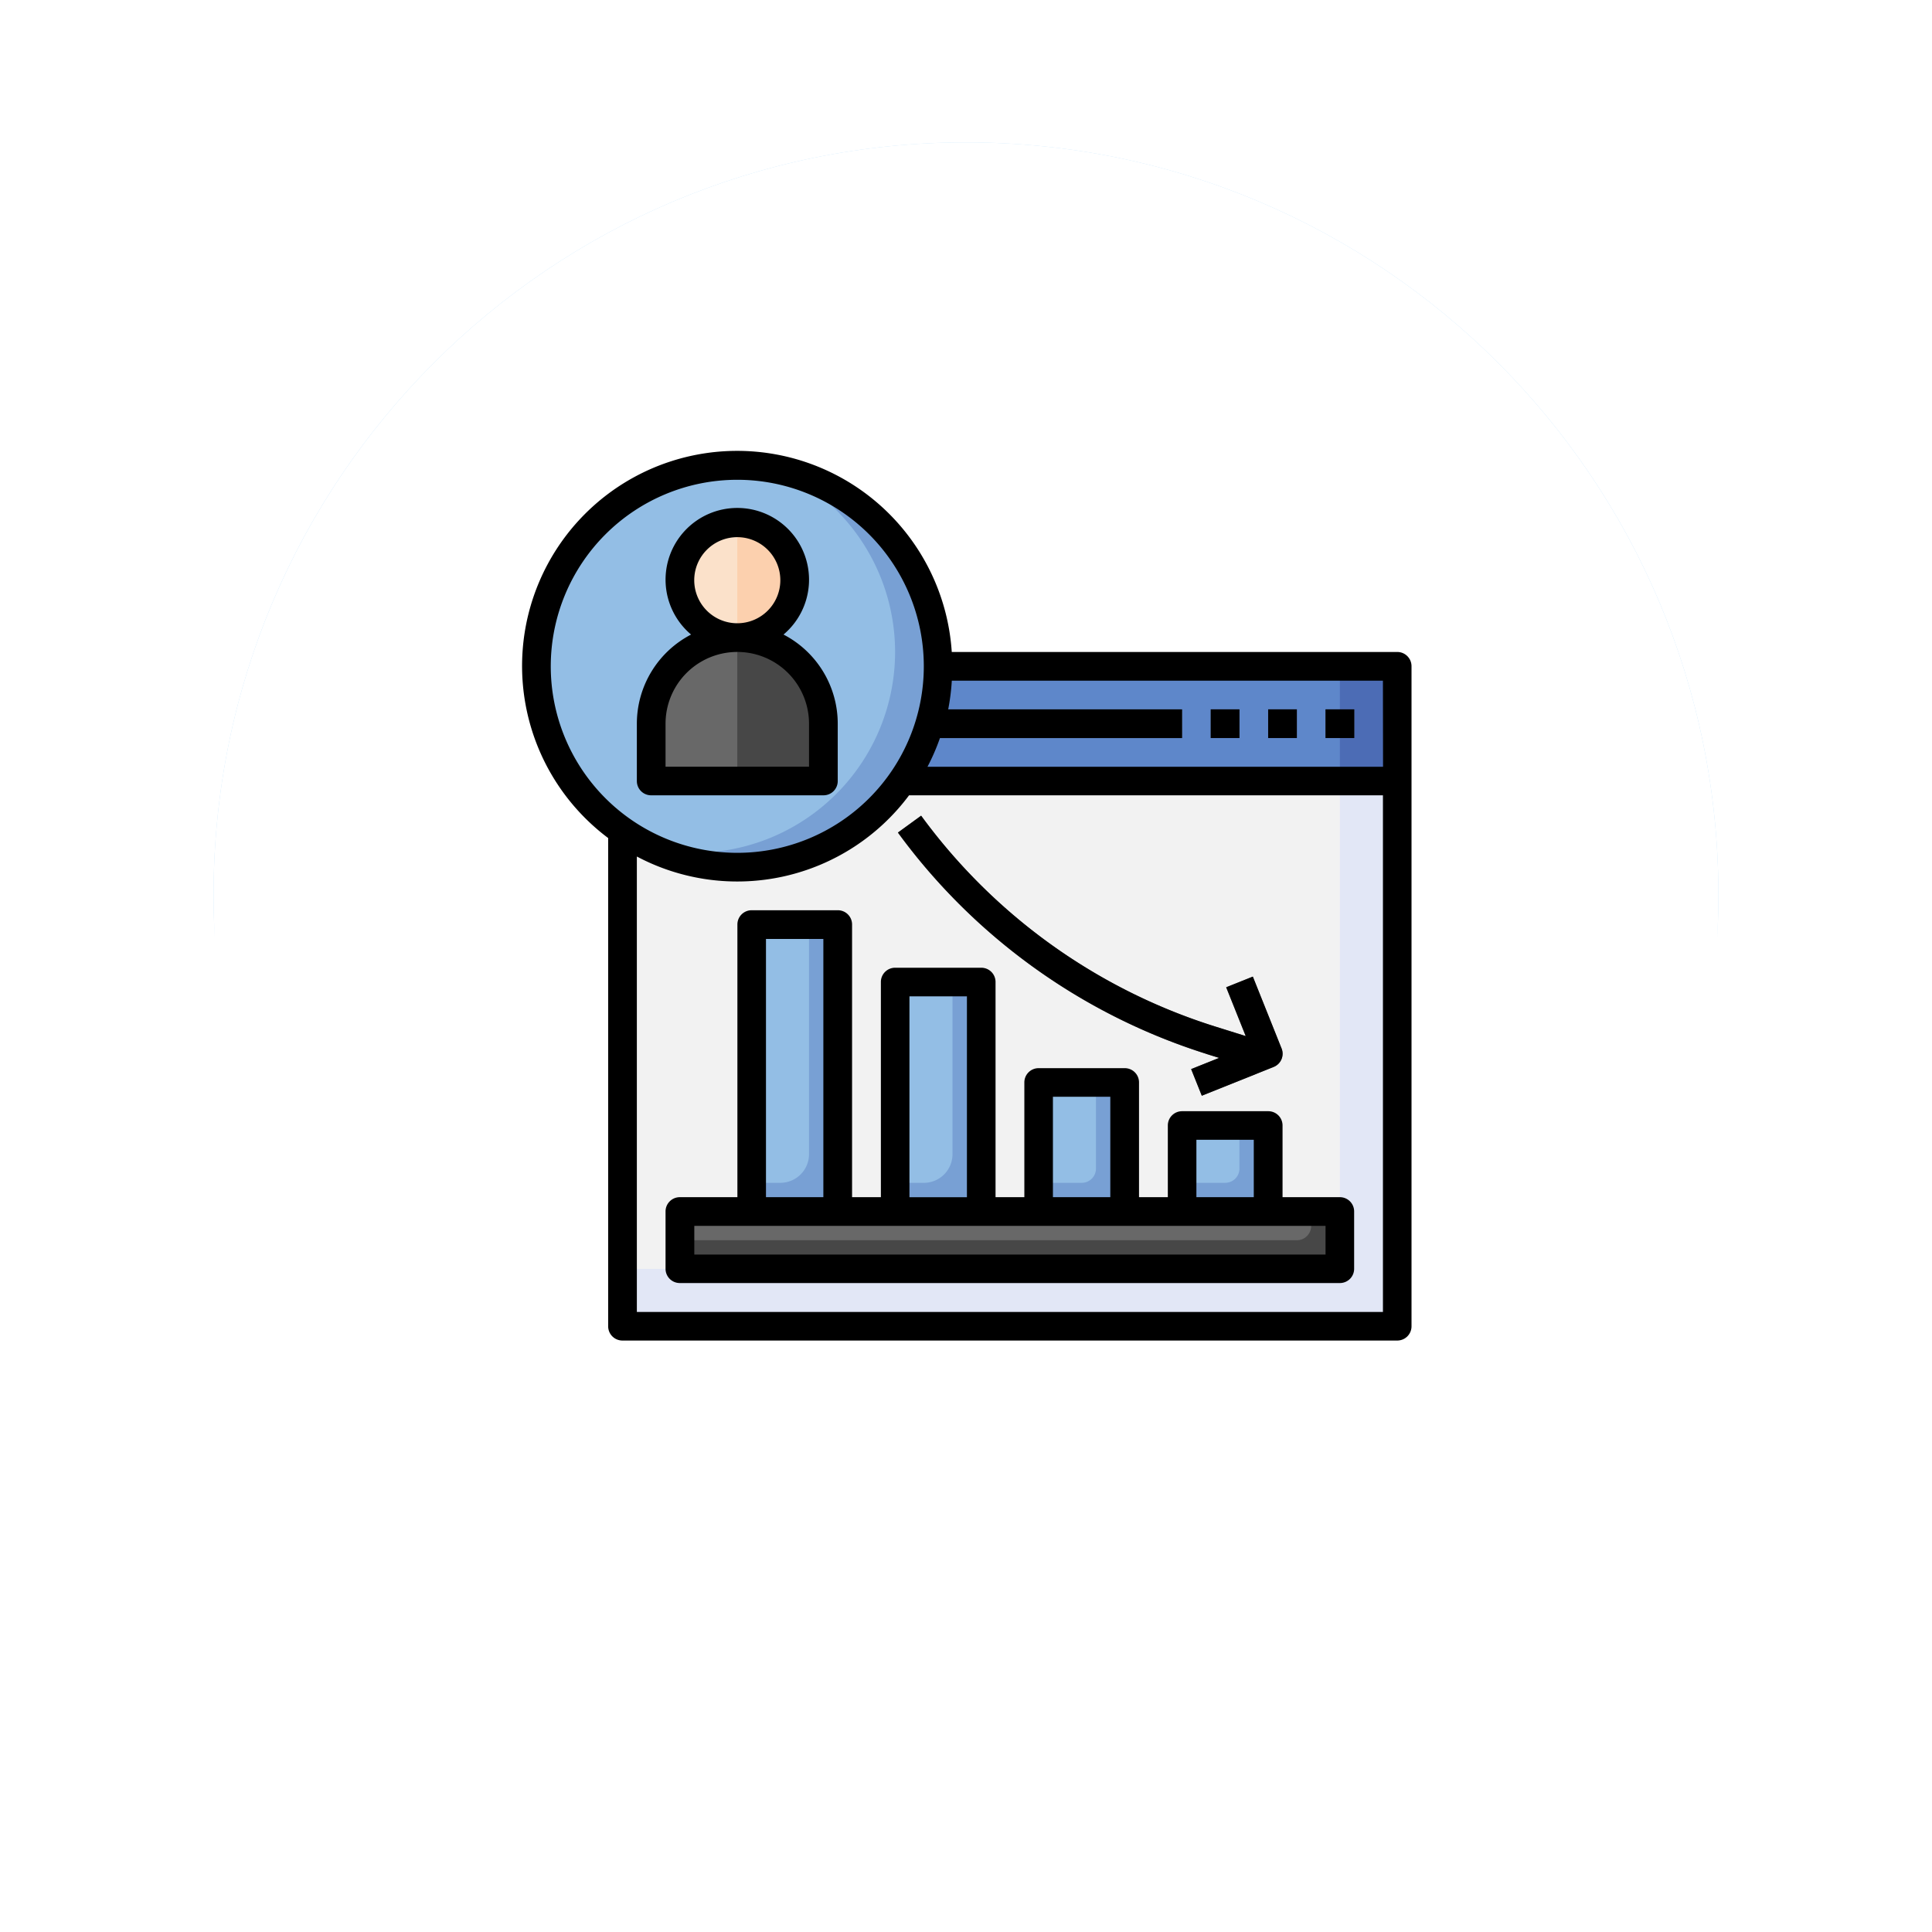 <svg xmlns="http://www.w3.org/2000/svg" xmlns:xlink="http://www.w3.org/1999/xlink" width="81.414" height="81.414" viewBox="0 0 81.414 81.414">
  <defs>
    <filter id="Trazado_873828" x="0" y="0" width="81.414" height="81.414" filterUnits="userSpaceOnUse">
      <feOffset dy="3" input="SourceAlpha"/>
      <feGaussianBlur stdDeviation="3" result="blur"/>
      <feFlood flood-opacity="0.161"/>
      <feComposite operator="in" in2="blur"/>
    </filter>
    <filter id="Trazado_873828-2" x="0" y="0" width="81.414" height="81.414" filterUnits="userSpaceOnUse">
      <feOffset dy="3" input="SourceAlpha"/>
      <feGaussianBlur stdDeviation="3" result="blur-2"/>
      <feFlood flood-opacity="0.161" result="color"/>
      <feComposite operator="out" in="SourceGraphic" in2="blur-2"/>
      <feComposite operator="in" in="color"/>
      <feComposite operator="in" in2="SourceGraphic"/>
    </filter>
  </defs>
  <g id="Grupo_1114524" data-name="Grupo 1114524" transform="translate(-817.051 -7401)">
    <g data-type="innerShadowGroup">
      <g transform="matrix(1, 0, 0, 1, 817.05, 7401)" filter="url(#Trazado_873828)">
        <g id="Trazado_873828-3" data-name="Trazado 873828" transform="translate(9 6)" fill="#bce0fc">
          <path d="M 31.707 61.414 C 27.696 61.414 23.805 60.629 20.144 59.08 C 16.607 57.584 13.43 55.442 10.701 52.713 C 7.972 49.984 5.83 46.807 4.334 43.27 C 2.785 39.609 2 35.718 2 31.707 C 2 27.696 2.785 23.805 4.334 20.144 C 5.83 16.607 7.972 13.43 10.701 10.701 C 13.43 7.972 16.607 5.83 20.144 4.334 C 23.805 2.785 27.696 2 31.707 2 C 35.718 2 39.609 2.785 43.27 4.334 C 46.807 5.83 49.984 7.972 52.713 10.701 C 55.442 13.43 57.584 16.607 59.08 20.144 C 60.629 23.805 61.414 27.696 61.414 31.707 C 61.414 35.718 60.629 39.609 59.08 43.27 C 57.584 46.807 55.442 49.984 52.713 52.713 C 49.984 55.442 46.807 57.584 43.27 59.08 C 39.609 60.629 35.718 61.414 31.707 61.414 Z" stroke="none"/>
          <path d="M 31.707 4 C 27.965 4 24.337 4.732 20.923 6.176 C 17.625 7.571 14.661 9.569 12.115 12.115 C 9.569 14.661 7.571 17.625 6.176 20.923 C 4.732 24.337 4 27.965 4 31.707 C 4 35.449 4.732 39.077 6.176 42.491 C 7.571 45.789 9.569 48.753 12.115 51.299 C 14.661 53.845 17.625 55.843 20.923 57.238 C 24.337 58.682 27.965 59.414 31.707 59.414 C 35.449 59.414 39.077 58.682 42.491 57.238 C 45.789 55.843 48.753 53.845 51.299 51.299 C 53.845 48.753 55.843 45.789 57.238 42.491 C 58.682 39.077 59.414 35.449 59.414 31.707 C 59.414 27.965 58.682 24.337 57.238 20.923 C 55.843 17.625 53.845 14.661 51.299 12.115 C 48.753 9.569 45.789 7.571 42.491 6.176 C 39.077 4.732 35.449 4 31.707 4 M 31.707 -3.814697265625e-06 C 49.218 -3.814697265625e-06 63.414 14.196 63.414 31.707 C 63.414 49.218 49.218 63.414 31.707 63.414 C 14.196 63.414 -3.814697265625e-06 49.218 -3.814697265625e-06 31.707 C -3.814697265625e-06 14.196 14.196 -3.814697265625e-06 31.707 -3.814697265625e-06 Z" stroke="none" fill="#fff"/>
        </g>
      </g>
      <g id="Trazado_873828-4" data-name="Trazado 873828" transform="translate(826.051 7407)" fill="#bce0fc">
        <path d="M 31.707 61.414 C 27.696 61.414 23.805 60.629 20.144 59.08 C 16.607 57.584 13.43 55.442 10.701 52.713 C 7.972 49.984 5.83 46.807 4.334 43.27 C 2.785 39.609 2 35.718 2 31.707 C 2 27.696 2.785 23.805 4.334 20.144 C 5.83 16.607 7.972 13.43 10.701 10.701 C 13.43 7.972 16.607 5.83 20.144 4.334 C 23.805 2.785 27.696 2 31.707 2 C 35.718 2 39.609 2.785 43.27 4.334 C 46.807 5.83 49.984 7.972 52.713 10.701 C 55.442 13.43 57.584 16.607 59.08 20.144 C 60.629 23.805 61.414 27.696 61.414 31.707 C 61.414 35.718 60.629 39.609 59.08 43.27 C 57.584 46.807 55.442 49.984 52.713 52.713 C 49.984 55.442 46.807 57.584 43.27 59.08 C 39.609 60.629 35.718 61.414 31.707 61.414 Z" stroke="none"/>
        <path d="M 31.707 4 C 27.965 4 24.337 4.732 20.923 6.176 C 17.625 7.571 14.661 9.569 12.115 12.115 C 9.569 14.661 7.571 17.625 6.176 20.923 C 4.732 24.337 4 27.965 4 31.707 C 4 35.449 4.732 39.077 6.176 42.491 C 7.571 45.789 9.569 48.753 12.115 51.299 C 14.661 53.845 17.625 55.843 20.923 57.238 C 24.337 58.682 27.965 59.414 31.707 59.414 C 35.449 59.414 39.077 58.682 42.491 57.238 C 45.789 55.843 48.753 53.845 51.299 51.299 C 53.845 48.753 55.843 45.789 57.238 42.491 C 58.682 39.077 59.414 35.449 59.414 31.707 C 59.414 27.965 58.682 24.337 57.238 20.923 C 55.843 17.625 53.845 14.661 51.299 12.115 C 48.753 9.569 45.789 7.571 42.491 6.176 C 39.077 4.732 35.449 4 31.707 4 M 31.707 -3.814697265625e-06 C 49.218 -3.814697265625e-06 63.414 14.196 63.414 31.707 C 63.414 49.218 49.218 63.414 31.707 63.414 C 14.196 63.414 -3.814697265625e-06 49.218 -3.814697265625e-06 31.707 C -3.814697265625e-06 14.196 14.196 -3.814697265625e-06 31.707 -3.814697265625e-06 Z" stroke="none"/>
      </g>
      <g transform="matrix(1, 0, 0, 1, 817.05, 7401)" filter="url(#Trazado_873828-2)">
        <g id="Trazado_873828-5" data-name="Trazado 873828" transform="translate(9 6)" fill="#fff">
          <path d="M 31.707 61.414 C 27.696 61.414 23.805 60.629 20.144 59.08 C 16.607 57.584 13.43 55.442 10.701 52.713 C 7.972 49.984 5.83 46.807 4.334 43.27 C 2.785 39.609 2 35.718 2 31.707 C 2 27.696 2.785 23.805 4.334 20.144 C 5.83 16.607 7.972 13.43 10.701 10.701 C 13.43 7.972 16.607 5.83 20.144 4.334 C 23.805 2.785 27.696 2 31.707 2 C 35.718 2 39.609 2.785 43.27 4.334 C 46.807 5.83 49.984 7.972 52.713 10.701 C 55.442 13.43 57.584 16.607 59.08 20.144 C 60.629 23.805 61.414 27.696 61.414 31.707 C 61.414 35.718 60.629 39.609 59.08 43.27 C 57.584 46.807 55.442 49.984 52.713 52.713 C 49.984 55.442 46.807 57.584 43.27 59.08 C 39.609 60.629 35.718 61.414 31.707 61.414 Z" stroke="none"/>
          <path d="M 31.707 4 C 27.965 4 24.337 4.732 20.923 6.176 C 17.625 7.571 14.661 9.569 12.115 12.115 C 9.569 14.661 7.571 17.625 6.176 20.923 C 4.732 24.337 4 27.965 4 31.707 C 4 35.449 4.732 39.077 6.176 42.491 C 7.571 45.789 9.569 48.753 12.115 51.299 C 14.661 53.845 17.625 55.843 20.923 57.238 C 24.337 58.682 27.965 59.414 31.707 59.414 C 35.449 59.414 39.077 58.682 42.491 57.238 C 45.789 55.843 48.753 53.845 51.299 51.299 C 53.845 48.753 55.843 45.789 57.238 42.491 C 58.682 39.077 59.414 35.449 59.414 31.707 C 59.414 27.965 58.682 24.337 57.238 20.923 C 55.843 17.625 53.845 14.661 51.299 12.115 C 48.753 9.569 45.789 7.571 42.491 6.176 C 39.077 4.732 35.449 4 31.707 4 M 31.707 -3.814697265625e-06 C 49.218 -3.814697265625e-06 63.414 14.196 63.414 31.707 C 63.414 49.218 49.218 63.414 31.707 63.414 C 14.196 63.414 -3.814697265625e-06 49.218 -3.814697265625e-06 31.707 C -3.814697265625e-06 14.196 14.196 -3.814697265625e-06 31.707 -3.814697265625e-06 Z" stroke="none"/>
        </g>
      </g>
      <g id="Trazado_873828-6" data-name="Trazado 873828" transform="translate(826.051 7407)" fill="none">
        <path d="M 31.707 61.414 C 27.696 61.414 23.805 60.629 20.144 59.08 C 16.607 57.584 13.43 55.442 10.701 52.713 C 7.972 49.984 5.83 46.807 4.334 43.27 C 2.785 39.609 2 35.718 2 31.707 C 2 27.696 2.785 23.805 4.334 20.144 C 5.83 16.607 7.972 13.43 10.701 10.701 C 13.43 7.972 16.607 5.83 20.144 4.334 C 23.805 2.785 27.696 2 31.707 2 C 35.718 2 39.609 2.785 43.27 4.334 C 46.807 5.83 49.984 7.972 52.713 10.701 C 55.442 13.43 57.584 16.607 59.08 20.144 C 60.629 23.805 61.414 27.696 61.414 31.707 C 61.414 35.718 60.629 39.609 59.08 43.27 C 57.584 46.807 55.442 49.984 52.713 52.713 C 49.984 55.442 46.807 57.584 43.27 59.08 C 39.609 60.629 35.718 61.414 31.707 61.414 Z" stroke="none"/>
        <path d="M 31.707 4 C 27.965 4 24.337 4.732 20.923 6.176 C 17.625 7.571 14.661 9.569 12.115 12.115 C 9.569 14.661 7.571 17.625 6.176 20.923 C 4.732 24.337 4 27.965 4 31.707 C 4 35.449 4.732 39.077 6.176 42.491 C 7.571 45.789 9.569 48.753 12.115 51.299 C 14.661 53.845 17.625 55.843 20.923 57.238 C 24.337 58.682 27.965 59.414 31.707 59.414 C 35.449 59.414 39.077 58.682 42.491 57.238 C 45.789 55.843 48.753 53.845 51.299 51.299 C 53.845 48.753 55.843 45.789 57.238 42.491 C 58.682 39.077 59.414 35.449 59.414 31.707 C 59.414 27.965 58.682 24.337 57.238 20.923 C 55.843 17.625 53.845 14.661 51.299 12.115 C 48.753 9.569 45.789 7.571 42.491 6.176 C 39.077 4.732 35.449 4 31.707 4 M 31.707 -3.814697265625e-06 C 49.218 -3.814697265625e-06 63.414 14.196 63.414 31.707 C 63.414 49.218 49.218 63.414 31.707 63.414 C 14.196 63.414 -3.814697265625e-06 49.218 -3.814697265625e-06 31.707 C -3.814697265625e-06 14.196 14.196 -3.814697265625e-06 31.707 -3.814697265625e-06 Z" stroke="none" fill="#fff"/>
      </g>
    </g>
    <g id="Grupo_1114523" data-name="Grupo 1114523" transform="translate(838.051 7419.015)">
      <path id="Trazado_907689" data-name="Trazado 907689" d="M8,16H40.649V43.812H8Z" transform="translate(-2.768 -5.937)" fill="#e2e7f6"/>
      <path id="Trazado_907690" data-name="Trazado 907690" d="M8,16H38.23V41.394H8Z" transform="translate(-2.768 -5.937)" fill="#f2f2f2"/>
      <path id="Trazado_907691" data-name="Trazado 907691" d="M8,16H40.649v4.837H8Z" transform="translate(-2.768 -5.937)" fill="#4c6cb5"/>
      <path id="Trazado_907692" data-name="Trazado 907692" d="M8,16H38.23v4.837H8Z" transform="translate(-2.768 -5.937)" fill="#5e87ca"/>
      <g id="Grupo_1114522" data-name="Grupo 1114522" transform="translate(17.324 11.877)">
        <path id="Trazado_907693" data-name="Trazado 907693" d="M49,19h1.209v1.209H49Z" transform="translate(-36.303 -19)" fill="#474747"/>
        <path id="Trazado_907694" data-name="Trazado 907694" d="M53,19h1.209v1.209H53Z" transform="translate(-37.885 -19)" fill="#474747"/>
        <path id="Trazado_907695" data-name="Trazado 907695" d="M57,19h1.209v1.209H57Z" transform="translate(-39.466 -19)" fill="#474747"/>
        <path id="Trazado_907696" data-name="Trazado 907696" d="M28,19H39.488v1.209H28Z" transform="translate(-28 -19)" fill="#474747"/>
      </g>
      <circle id="Elipse_12789" data-name="Elipse 12789" cx="8.465" cy="8.465" r="8.465" transform="translate(1.604 1.599)" fill="#78a0d4"/>
      <path id="Trazado_907697" data-name="Trazado 907697" d="M17.115,9.858a8.459,8.459,0,0,0-4.931-7.685A8.461,8.461,0,0,0,6.931,18.147,8.469,8.469,0,0,0,17.115,9.858Z" transform="translate(-0.396 -0.399)" fill="#93bee5"/>
      <circle id="Elipse_12790" data-name="Elipse 12790" cx="2.418" cy="2.418" r="2.418" transform="translate(7.651 4.017)" fill="#fcd0ae"/>
      <path id="Trazado_907698" data-name="Trazado 907698" d="M13.628,14a3.628,3.628,0,0,1,3.628,3.628v2.418H10V17.628A3.628,3.628,0,0,1,13.628,14Z" transform="translate(-3.559 -5.146)" fill="#474747"/>
      <path id="Trazado_907699" data-name="Trazado 907699" d="M50.628,51.628V48H47v3.628" transform="translate(-18.188 -18.589)" fill="#78a0d4"/>
      <path id="Trazado_907700" data-name="Trazado 907700" d="M49.418,49.814V48H47v2.418h1.814A.6.6,0,0,0,49.418,49.814Z" transform="translate(-18.188 -18.589)" fill="#93bee5"/>
      <path id="Trazado_907701" data-name="Trazado 907701" d="M40.628,50.441V45H37v5.441" transform="translate(-14.234 -17.403)" fill="#78a0d4"/>
      <path id="Trazado_907702" data-name="Trazado 907702" d="M39.418,48.628V45H37v4.232h1.814A.6.6,0,0,0,39.418,48.628Z" transform="translate(-14.234 -17.403)" fill="#93bee5"/>
      <path id="Trazado_907703" data-name="Trazado 907703" d="M30.628,47.674V38H27v9.674" transform="translate(-10.28 -14.635)" fill="#78a0d4"/>
      <path id="Trazado_907704" data-name="Trazado 907704" d="M29.418,45.255V38H27v8.465h1.209A1.209,1.209,0,0,0,29.418,45.255Z" transform="translate(-10.28 -14.635)" fill="#93bee5"/>
      <path id="Trazado_907705" data-name="Trazado 907705" d="M20.628,46.092V34H17V46.092" transform="translate(-6.326 -13.054)" fill="#78a0d4"/>
      <path id="Trazado_907706" data-name="Trazado 907706" d="M19.418,43.674V34H17V44.883h1.209A1.209,1.209,0,0,0,19.418,43.674Z" transform="translate(-6.326 -13.054)" fill="#93bee5"/>
      <path id="Trazado_907707" data-name="Trazado 907707" d="M12,54H39.812v2.418H12Z" transform="translate(-4.349 -20.961)" fill="#474747"/>
      <path id="Trazado_907708" data-name="Trazado 907708" d="M38.6,54.6V54H12v1.209H38A.6.6,0,0,0,38.6,54.6Z" transform="translate(-4.349 -20.961)" fill="#686868"/>
      <path id="Trazado_907709" data-name="Trazado 907709" d="M13.628,14A3.628,3.628,0,0,0,10,17.628v2.418h3.628Z" transform="translate(-3.559 -5.146)" fill="#686868"/>
      <path id="Trazado_907710" data-name="Trazado 907710" d="M12,8.418a2.418,2.418,0,0,0,2.418,2.418V6A2.418,2.418,0,0,0,12,8.418Z" transform="translate(-4.349 -1.983)" fill="#fbe1ca"/>
      <path id="Trazado_907711" data-name="Trazado 907711" d="M43.357,36.216l-1.209-3.023-1.123.45.823,2.056-1.3-.406a24.407,24.407,0,0,1-12.378-8.88l-.978.711a25.628,25.628,0,0,0,12.995,9.325l.544.169-1.18.472L40,38.212,43.023,37a.6.6,0,0,0,.334-.787Z" transform="translate(-10.356 -10.053)" fill="#686868"/>
      <path id="Trazado_907712" data-name="Trazado 907712" d="M37.881,9.459H19.107A9.063,9.063,0,1,0,4.628,17.3V37.875a.6.6,0,0,0,.6.6H37.881a.6.6,0,0,0,.6-.6V10.063A.6.6,0,0,0,37.881,9.459Zm-.6,4.837H18.084a9.009,9.009,0,0,0,.525-1.209h10.2V11.877H18.957a9.14,9.14,0,0,0,.152-1.209H37.276ZM2.209,10.063a7.86,7.86,0,1,1,7.86,7.86,7.86,7.86,0,0,1-7.86-7.86ZM5.837,37.271V18.078A9.03,9.03,0,0,0,17.307,15.5h19.97V37.271Z" transform="translate(0)"/>
      <path id="Trazado_907713" data-name="Trazado 907713" d="M49,19h1.209v1.209H49Z" transform="translate(-18.979 -7.123)"/>
      <path id="Trazado_907714" data-name="Trazado 907714" d="M53,19h1.209v1.209H53Z" transform="translate(-20.56 -7.123)"/>
      <path id="Trazado_907715" data-name="Trazado 907715" d="M57,19h1.209v1.209H57Z" transform="translate(-22.142 -7.123)"/>
      <path id="Trazado_907716" data-name="Trazado 907716" d="M17.465,16.475V14.056A4.232,4.232,0,0,0,15.18,10.3a3.023,3.023,0,1,0-3.895,0A4.232,4.232,0,0,0,9,14.056v2.418a.6.6,0,0,0,.6.6H16.86A.6.6,0,0,0,17.465,16.475ZM11.418,8.01a1.814,1.814,0,1,1,1.814,1.814A1.814,1.814,0,0,1,11.418,8.01Zm4.837,7.86H10.209V14.056a3.023,3.023,0,0,1,6.046,0Z" transform="translate(-3.163 -1.575)"/>
      <path id="Trazado_907717" data-name="Trazado 907717" d="M39.417,45.092H37V42.069a.6.6,0,0,0-.6-.6H32.766a.6.6,0,0,0-.6.6v3.023H30.952V40.255a.6.6,0,0,0-.6-.6H26.72a.6.6,0,0,0-.6.6v4.837H24.906V36.023a.6.6,0,0,0-.6-.6H20.674a.6.6,0,0,0-.6.6v9.069H18.86V33.6a.6.6,0,0,0-.6-.6H14.628a.6.6,0,0,0-.6.6V45.092H11.6a.6.6,0,0,0-.6.6v2.418a.6.6,0,0,0,.6.6H39.417a.6.6,0,0,0,.6-.6V45.7A.6.6,0,0,0,39.417,45.092ZM33.37,42.674h2.418v2.418H33.37ZM27.324,40.86h2.418v4.232H27.324Zm-6.046-4.232H23.7v8.465H21.278Zm-6.046-2.418h2.418V45.092H15.232Zm23.58,13.3h-26.6V46.3h26.6Z" transform="translate(-3.954 -12.658)"/>
      <path id="Trazado_907718" data-name="Trazado 907718" d="M40.186,36.448l.544.169-1.18.472L40,38.212,43.023,37a.6.6,0,0,0,.337-.786l-1.209-3.023-1.123.45.823,2.056-1.3-.407a24.407,24.407,0,0,1-12.378-8.88l-.978.711a25.628,25.628,0,0,0,12.995,9.325Z" transform="translate(-10.356 -10.053)"/>
    </g>
  </g>
</svg>
